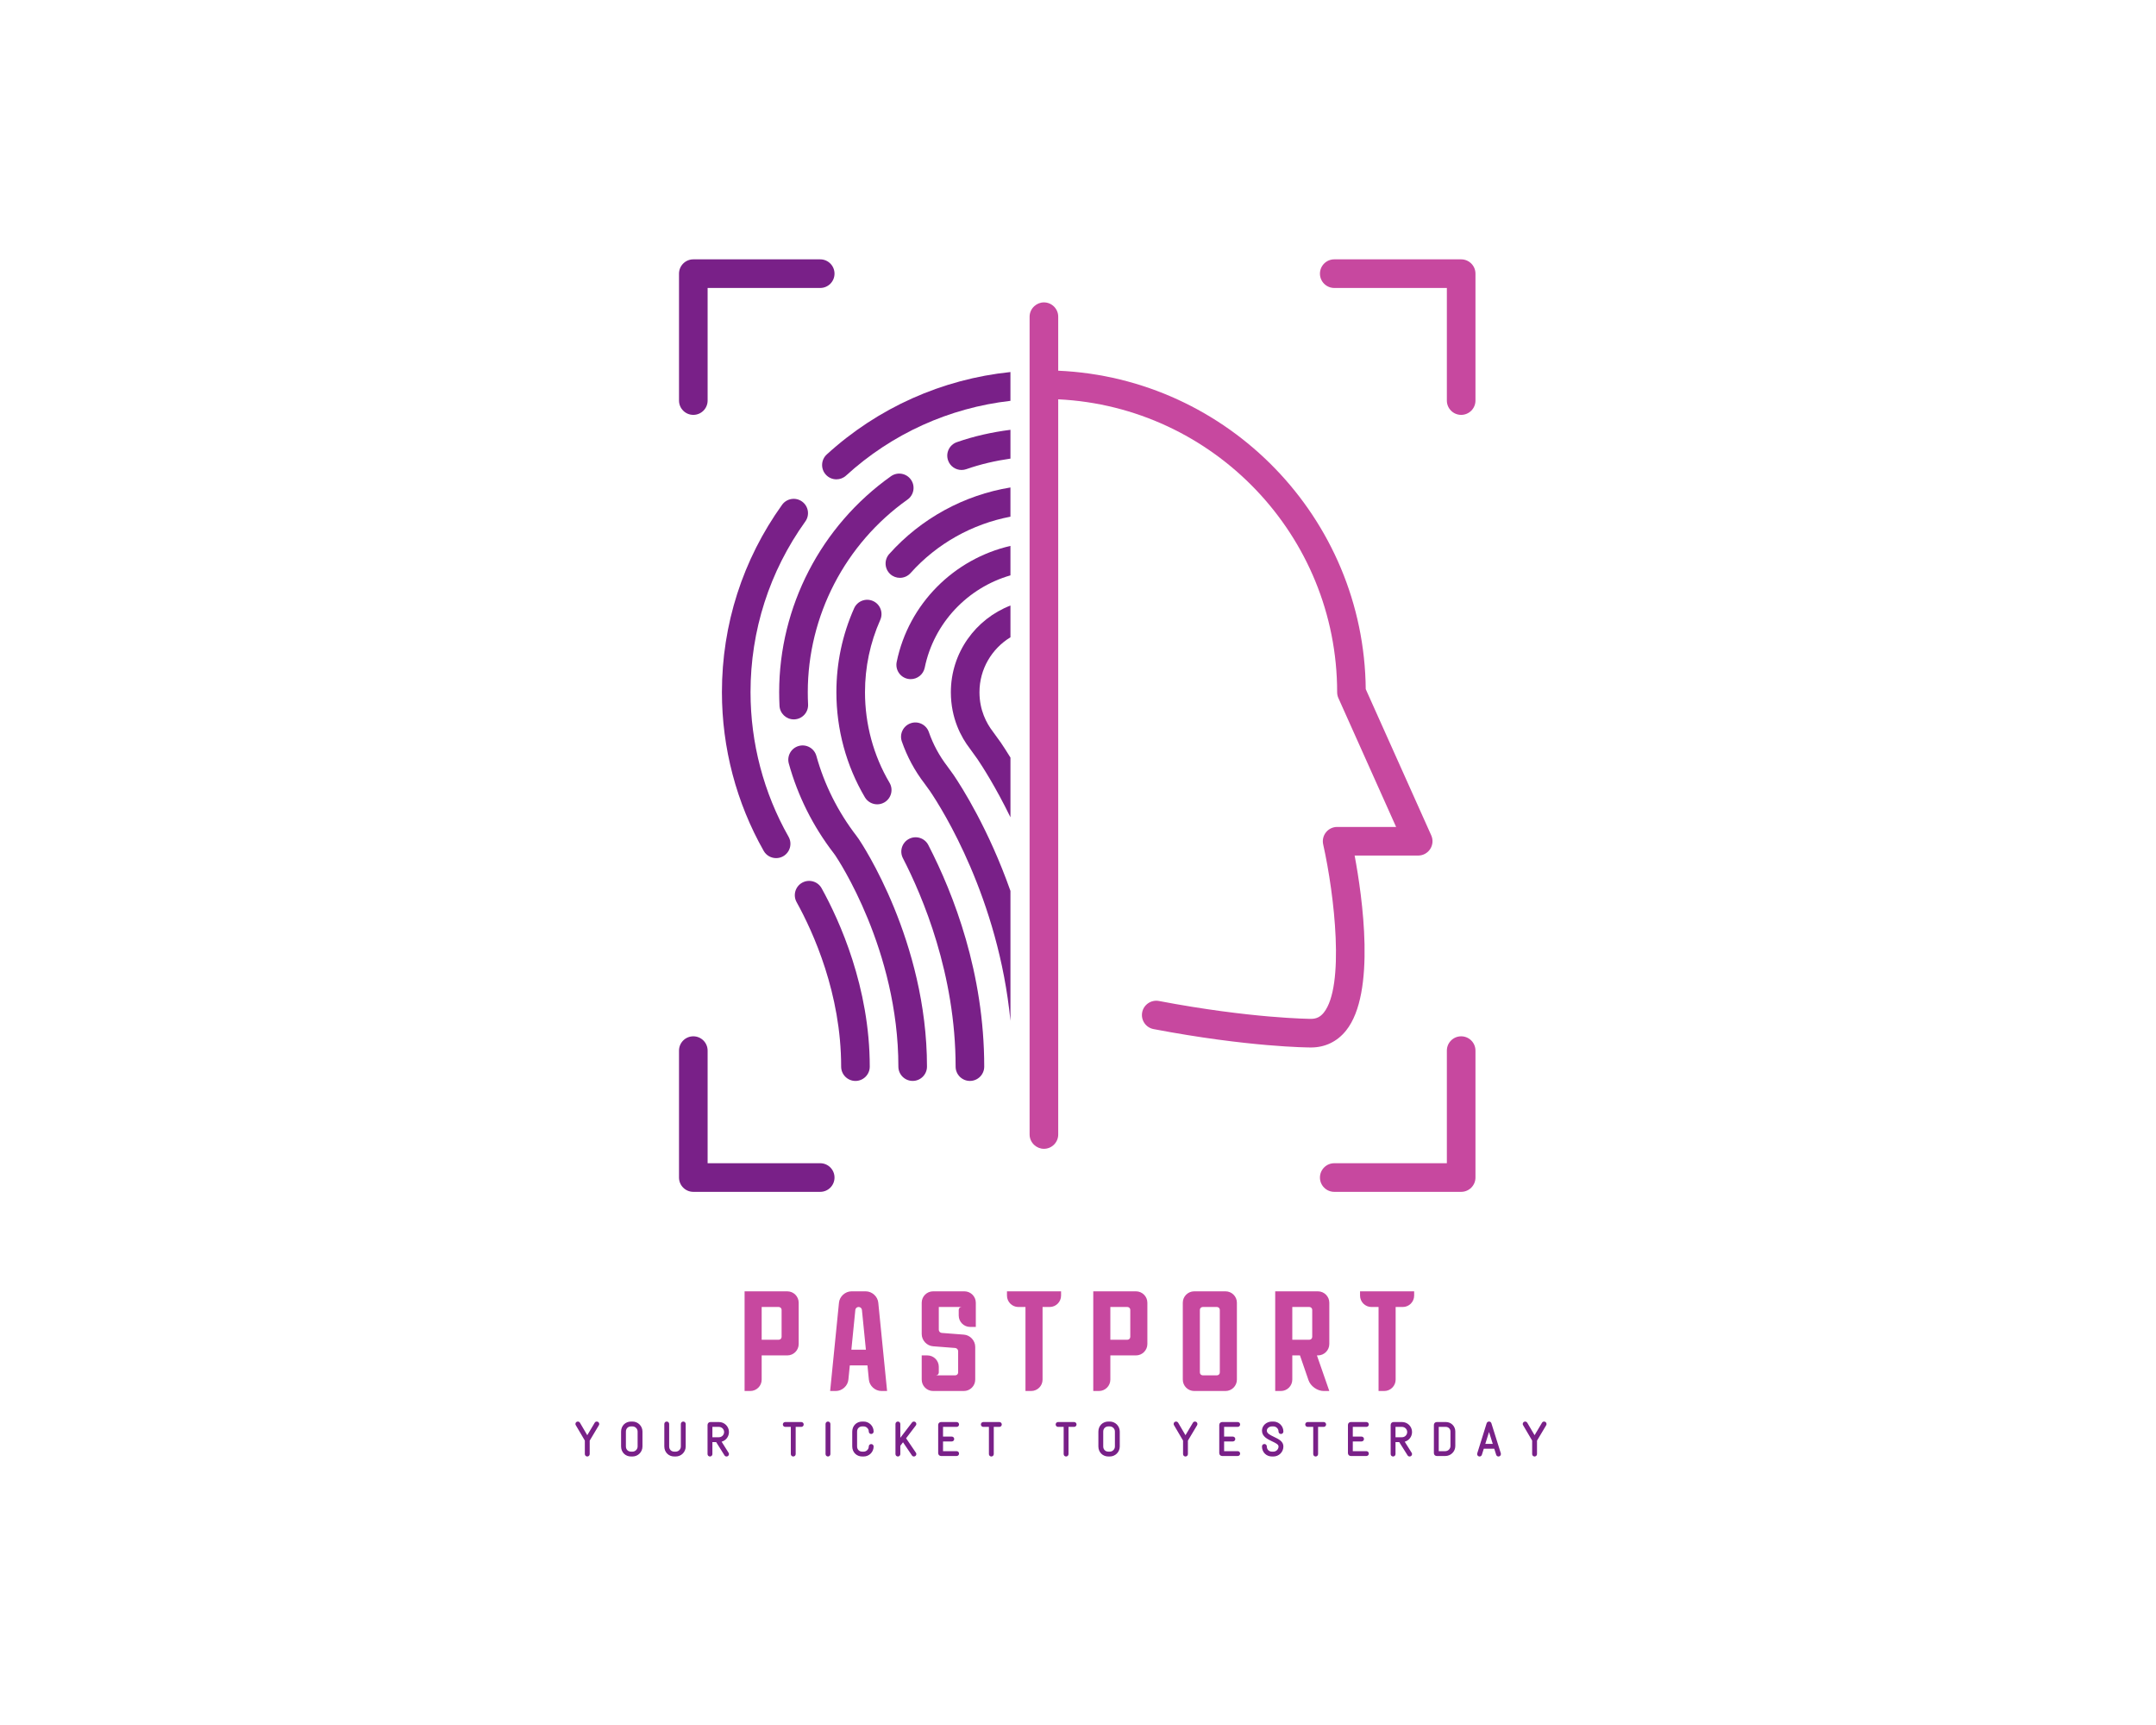 <?xml version="1.0" encoding="UTF-8" standalone="no" ?>
<!DOCTYPE svg PUBLIC "-//W3C//DTD SVG 1.1//EN" "http://www.w3.org/Graphics/SVG/1.1/DTD/svg11.dtd">
<svg xmlns="http://www.w3.org/2000/svg" xmlns:xlink="http://www.w3.org/1999/xlink" version="1.1" width="1280" height="1024" viewBox="0 0 1280 1024" xml:space="preserve">
<desc>Created with Fabric.js 5.3.0</desc>
<defs>
</defs>
<g transform="matrix(1 0 0 1 640 512)" id="background-logo"  >
<rect style="stroke: none; stroke-width: 0; stroke-dasharray: none; stroke-linecap: butt; stroke-dashoffset: 0; stroke-linejoin: miter; stroke-miterlimit: 4; fill: rgb(255,255,255); fill-opacity: 0; fill-rule: nonzero; opacity: 1;"  paint-order="stroke"  x="-640" y="-512" rx="0" ry="0" width="1280" height="1024" />
</g>
<g transform="matrix(2.564 0 0 2.564 639.548 430.732)" id="logo-logo"  >
<g style=""  paint-order="stroke"   >
		<g transform="matrix(1.247 0 0 1.247 -74.206 -89.943)"  >
<path style="stroke: none; stroke-width: 1; stroke-dasharray: none; stroke-linecap: butt; stroke-dashoffset: 0; stroke-linejoin: miter; stroke-miterlimit: 4; fill: rgb(121,32,136); fill-rule: nonzero; opacity: 1;"  paint-order="stroke"  transform=" translate(-103.011, -57.896)" d="M 91.229 72.333 C 89.763 72.333 88.574 71.144 88.574 69.678 L 88.574 46.114 C 88.574 44.647 89.763 43.458 91.229 43.458 L 114.793 43.458 C 116.261 43.458 117.448 44.647 117.448 46.114 C 117.448 47.581 116.261 48.77 114.793 48.77 L 93.886 48.77 L 93.886 69.678 C 93.886 71.144 92.697 72.333 91.229 72.333 z" stroke-linecap="round" />
</g>
		<g transform="matrix(1.247 0 0 1.247 -74.206 89.942)"  >
<path style="stroke: none; stroke-width: 1; stroke-dasharray: none; stroke-linecap: butt; stroke-dashoffset: 0; stroke-linejoin: miter; stroke-miterlimit: 4; fill: rgb(121,32,136); fill-rule: nonzero; opacity: 1;"  paint-order="stroke"  transform=" translate(-103.011, -202.104)" d="M 114.793 216.542 L 91.229 216.542 C 89.763 216.542 88.574 215.353 88.574 213.886 L 88.574 190.322 C 88.574 188.856 89.763 187.666 91.229 187.666 C 92.697 187.666 93.886 188.856 93.886 190.322 L 93.886 211.229 L 114.793 211.229 C 116.261 211.229 117.448 212.42 117.448 213.886 C 117.448 215.353 116.261 216.542 114.793 216.542 z" stroke-linecap="round" />
</g>
		<g transform="matrix(1.247 0 0 1.247 74.204 89.942)"  >
<path style="stroke: none; stroke-width: 1; stroke-dasharray: none; stroke-linecap: butt; stroke-dashoffset: 0; stroke-linejoin: miter; stroke-miterlimit: 4; fill: rgb(199,72,159); fill-rule: nonzero; opacity: 1;"  paint-order="stroke"  transform=" translate(-221.987, -202.104)" d="M 233.771 216.542 L 210.205 216.542 C 208.738 216.542 207.549 215.353 207.549 213.886 C 207.549 212.42 208.738 211.229 210.205 211.229 L 231.114 211.229 L 231.114 190.322 C 231.114 188.856 232.304 187.666 233.771 187.666 C 235.236 187.666 236.426 188.856 236.426 190.322 L 236.426 213.886 C 236.426 215.353 235.236 216.542 233.771 216.542 z" stroke-linecap="round" />
</g>
		<g transform="matrix(1.247 0 0 1.247 74.204 -89.943)"  >
<path style="stroke: none; stroke-width: 1; stroke-dasharray: none; stroke-linecap: butt; stroke-dashoffset: 0; stroke-linejoin: miter; stroke-miterlimit: 4; fill: rgb(199,72,159); fill-rule: nonzero; opacity: 1;"  paint-order="stroke"  transform=" translate(-221.987, -57.896)" d="M 233.771 72.333 C 232.304 72.333 231.114 71.144 231.114 69.678 L 231.114 48.77 L 210.205 48.77 C 208.738 48.77 207.549 47.581 207.549 46.114 C 207.549 44.647 208.738 43.458 210.205 43.458 L 233.771 43.458 C 235.236 43.458 236.426 44.647 236.426 46.114 L 236.426 69.678 C 236.426 71.144 235.236 72.333 233.771 72.333 z" stroke-linecap="round" />
</g>
		<g transform="matrix(1.247 0 0 1.247 35.616 0)"  >
<path style="stroke: none; stroke-width: 1; stroke-dasharray: none; stroke-linecap: butt; stroke-dashoffset: 0; stroke-linejoin: miter; stroke-miterlimit: 4; fill: rgb(199,72,159); fill-rule: nonzero; opacity: 1;"  paint-order="stroke"  transform=" translate(-191.052, -130)" d="M 228.227 150.386 L 216.06 123.229 C 215.759 91.429 190.492 65.497 158.959 64.109 L 158.959 54.082 C 158.959 52.616 157.77 51.426 156.303 51.426 C 155.618 51.426 155.003 51.692 154.532 52.116 C 153.993 52.602 153.646 53.299 153.646 54.082 L 153.646 64.104 L 153.646 66.698 L 153.646 69.422 L 153.646 74.777 L 153.646 80.089 L 153.646 85.394 L 153.646 90.744 L 153.646 96.051 L 153.646 101.403 L 153.646 106.765 L 153.646 112.158 L 153.646 142.23 L 153.646 155.033 L 153.646 173.117 L 153.646 195.913 L 153.646 205.918 C 153.646 206.701 153.993 207.398 154.532 207.884 C 155.003 208.308 155.618 208.574 156.303 208.574 C 157.77 208.574 158.959 207.384 158.959 205.918 L 158.959 109.194 L 158.959 98.57 L 158.959 87.946 L 158.959 77.322 L 158.959 69.422 C 187.753 70.812 210.751 94.669 210.751 123.803 C 210.751 124.176 210.831 124.546 210.983 124.889 L 221.7 148.815 L 210.751 148.815 C 209.945 148.815 209.182 149.182 208.677 149.812 C 208.175 150.44 207.981 151.264 208.157 152.051 C 210.277 161.535 212.184 178.403 208.269 183.293 C 207.625 184.092 206.892 184.448 205.889 184.448 C 205.778 184.448 194.739 184.381 177.655 181.128 C 176.223 180.86 174.826 181.798 174.549 183.241 C 174.276 184.682 175.221 186.072 176.662 186.347 C 194.282 189.7 205.412 189.761 205.882 189.761 C 208.504 189.761 210.766 188.673 212.411 186.613 C 218.007 179.633 215.42 161.724 213.999 154.127 L 225.802 154.127 C 226.701 154.127 227.542 153.671 228.029 152.915 C 228.521 152.159 228.593 151.207 228.227 150.386 z" stroke-linecap="round" />
</g>
		<g transform="matrix(1.247 0 0 1.247 -37.272 -69.438)"  >
<path style="stroke: none; stroke-width: 1; stroke-dasharray: none; stroke-linecap: butt; stroke-dashoffset: 0; stroke-linejoin: miter; stroke-miterlimit: 4; fill: rgb(121,32,136); fill-rule: nonzero; opacity: 1;"  paint-order="stroke"  transform=" translate(-132.62, -74.333)" d="M 115.83 83.43 C 116.355 84.004 117.071 84.294 117.791 84.294 C 118.431 84.294 119.074 84.064 119.582 83.599 C 128.097 75.818 138.762 71.013 150.105 69.721 L 150.105 64.373 C 137.428 65.687 125.5 70.997 115.999 79.677 C 114.917 80.667 114.841 82.347 115.83 83.43 z" stroke-linecap="round" />
</g>
		<g transform="matrix(1.247 0 0 1.247 -72.307 -10.91)"  >
<path style="stroke: none; stroke-width: 1; stroke-dasharray: none; stroke-linecap: butt; stroke-dashoffset: 0; stroke-linejoin: miter; stroke-miterlimit: 4; fill: rgb(121,32,136); fill-rule: nonzero; opacity: 1;"  paint-order="stroke"  transform=" translate(-104.534, -121.253)" d="M 101.854 123.803 C 101.854 112.345 105.371 101.384 112.026 92.105 C 112.884 90.914 112.61 89.253 111.416 88.399 C 110.225 87.542 108.566 87.818 107.711 89.01 C 100.403 99.196 96.542 111.228 96.542 123.803 C 96.542 134.135 99.224 144.321 104.296 153.261 C 104.785 154.124 105.684 154.606 106.607 154.606 C 107.052 154.606 107.503 154.495 107.916 154.261 C 109.192 153.536 109.641 151.916 108.916 150.64 C 104.296 142.498 101.854 133.218 101.854 123.803 z" stroke-linecap="round" />
</g>
		<g transform="matrix(1.247 0 0 1.247 -56.719 59.112)"  >
<path style="stroke: none; stroke-width: 1; stroke-dasharray: none; stroke-linecap: butt; stroke-dashoffset: 0; stroke-linejoin: miter; stroke-miterlimit: 4; fill: rgb(121,32,136); fill-rule: nonzero; opacity: 1;"  paint-order="stroke"  transform=" translate(-117.03, -177.388)" d="M 111.444 159.148 C 110.159 159.857 109.694 161.475 110.404 162.758 C 113.492 168.343 118.676 179.738 118.676 193.302 C 118.676 194.769 119.866 195.958 121.332 195.958 C 122.799 195.958 123.988 194.769 123.988 193.302 C 123.988 178.547 118.39 166.221 115.052 160.188 C 114.343 158.901 112.721 158.443 111.444 159.148 z" stroke-linecap="round" />
</g>
		<g transform="matrix(1.247 0 0 1.247 -50.849 43.428)"  >
<path style="stroke: none; stroke-width: 1; stroke-dasharray: none; stroke-linecap: butt; stroke-dashoffset: 0; stroke-linejoin: miter; stroke-miterlimit: 4; fill: rgb(121,32,136); fill-rule: nonzero; opacity: 1;"  paint-order="stroke"  transform=" translate(-121.736, -164.815)" d="M 121.519 150.465 C 118.071 145.976 115.567 140.98 114.076 135.618 C 113.683 134.204 112.216 133.375 110.806 133.77 C 109.392 134.162 108.564 135.627 108.957 137.039 C 110.631 143.063 113.44 148.67 117.259 153.64 L 117.583 154.084 C 118.061 154.791 129.301 171.644 129.301 193.302 C 129.301 194.769 130.49 195.958 131.956 195.958 C 133.423 195.958 134.612 194.769 134.612 193.302 C 134.612 170.032 122.498 151.869 121.934 151.039 L 121.519 150.465 z" stroke-linecap="round" />
</g>
		<g transform="matrix(1.247 0 0 1.247 -53.46 -29.892)"  >
<path style="stroke: none; stroke-width: 1; stroke-dasharray: none; stroke-linecap: butt; stroke-dashoffset: 0; stroke-linejoin: miter; stroke-miterlimit: 4; fill: rgb(121,32,136); fill-rule: nonzero; opacity: 1;"  paint-order="stroke"  transform=" translate(-119.642, -106.036)" d="M 131.628 84.337 C 130.777 83.141 129.12 82.861 127.924 83.708 C 114.928 92.935 107.166 107.923 107.166 123.803 C 107.166 124.65 107.188 125.492 107.229 126.331 C 107.301 127.75 108.475 128.854 109.881 128.854 C 109.926 128.854 109.971 128.852 110.016 128.851 C 111.48 128.777 112.61 127.529 112.534 126.064 C 112.496 125.315 112.479 124.56 112.479 123.803 C 112.479 109.643 119.402 96.272 130.998 88.042 C 132.195 87.192 132.479 85.534 131.628 84.337 z" stroke-linecap="round" />
</g>
		<g transform="matrix(1.247 0 0 1.247 -22.78 -63.832)"  >
<path style="stroke: none; stroke-width: 1; stroke-dasharray: none; stroke-linecap: butt; stroke-dashoffset: 0; stroke-linejoin: miter; stroke-miterlimit: 4; fill: rgb(121,32,136); fill-rule: nonzero; opacity: 1;"  paint-order="stroke"  transform=" translate(-144.238, -78.828)" d="M 138.521 80.775 C 138.9 81.872 139.928 82.557 141.027 82.557 C 141.318 82.557 141.612 82.51 141.902 82.408 C 144.568 81.478 147.314 80.845 150.105 80.447 L 150.105 75.099 C 146.717 75.527 143.383 76.266 140.152 77.393 C 138.766 77.875 138.036 79.39 138.521 80.775 z" stroke-linecap="round" />
</g>
		<g transform="matrix(1.247 0 0 1.247 -22.363 -3.288)"  >
<path style="stroke: none; stroke-width: 1; stroke-dasharray: none; stroke-linecap: butt; stroke-dashoffset: 0; stroke-linejoin: miter; stroke-miterlimit: 4; fill: rgb(121,32,136); fill-rule: nonzero; opacity: 1;"  paint-order="stroke"  transform=" translate(-144.572, -127.364)" d="M 139.039 123.803 C 139.039 128.653 140.965 132.183 142.539 134.227 L 143.967 136.208 C 144.855 137.517 147.321 141.328 150.105 147.021 L 150.105 135.938 C 149.372 134.745 148.761 133.814 148.321 133.163 L 146.796 131.053 C 145.683 129.601 144.351 127.162 144.351 123.803 C 144.351 119.483 146.661 115.703 150.105 113.602 L 150.105 107.708 C 143.642 110.206 139.039 116.469 139.039 123.803 z" stroke-linecap="round" />
</g>
		<g transform="matrix(1.247 0 0 1.247 -28.132 33.815)"  >
<path style="stroke: none; stroke-width: 1; stroke-dasharray: none; stroke-linecap: butt; stroke-dashoffset: 0; stroke-linejoin: miter; stroke-miterlimit: 4; fill: rgb(121,32,136); fill-rule: nonzero; opacity: 1;"  paint-order="stroke"  transform=" translate(-139.947, -157.109)" d="M 138.371 137.525 C 136.892 135.599 135.743 133.469 134.954 131.196 C 134.474 129.81 132.956 129.071 131.576 129.558 C 130.189 130.038 129.456 131.551 129.937 132.937 C 130.912 135.749 132.33 138.381 134.11 140.696 L 135.173 142.167 C 137.465 145.549 147.879 162.071 150.105 184.81 L 150.105 160.687 C 146.053 149.215 141.083 141.418 139.526 139.123 L 138.371 137.525 z" stroke-linecap="round" />
</g>
		<g transform="matrix(1.247 0 0 1.247 -28.669 -26.181)"  >
<path style="stroke: none; stroke-width: 1; stroke-dasharray: none; stroke-linecap: butt; stroke-dashoffset: 0; stroke-linejoin: miter; stroke-miterlimit: 4; fill: rgb(121,32,136); fill-rule: nonzero; opacity: 1;"  paint-order="stroke"  transform=" translate(-139.517, -109.011)" d="M 128.982 118.189 C 128.688 119.626 129.611 121.031 131.05 121.326 C 131.23 121.363 131.41 121.38 131.586 121.38 C 132.821 121.38 133.928 120.516 134.187 119.258 C 135.898 110.903 142.196 104.393 150.105 102.113 L 150.105 96.643 C 139.658 99.048 131.202 107.361 128.982 118.189 z" stroke-linecap="round" />
</g>
		<g transform="matrix(1.247 0 0 1.247 -31.138 54.061)"  >
<path style="stroke: none; stroke-width: 1; stroke-dasharray: none; stroke-linecap: butt; stroke-dashoffset: 0; stroke-linejoin: miter; stroke-miterlimit: 4; fill: rgb(121,32,136); fill-rule: nonzero; opacity: 1;"  paint-order="stroke"  transform=" translate(-137.537, -173.339)" d="M 131.275 151.017 C 129.975 151.689 129.463 153.292 130.134 154.596 C 133.789 161.677 139.924 176.122 139.924 193.302 C 139.924 194.769 141.114 195.958 142.58 195.958 C 144.047 195.958 145.236 194.769 145.236 193.302 C 145.236 175.917 139.589 161.331 134.854 152.157 C 134.184 150.855 132.582 150.344 131.275 151.017 z" stroke-linecap="round" />
</g>
		<g transform="matrix(1.247 0 0 1.247 -49.386 -5.453)"  >
<path style="stroke: none; stroke-width: 1; stroke-dasharray: none; stroke-linecap: butt; stroke-dashoffset: 0; stroke-linejoin: miter; stroke-miterlimit: 4; fill: rgb(121,32,136); fill-rule: nonzero; opacity: 1;"  paint-order="stroke"  transform=" translate(-122.909, -125.628)" d="M 124.59 106.869 C 123.248 106.272 121.682 106.879 121.083 108.218 C 118.897 113.139 117.791 118.382 117.791 123.803 C 117.791 130.7 119.62 137.446 123.082 143.312 C 123.58 144.149 124.466 144.617 125.372 144.617 C 125.832 144.617 126.299 144.497 126.721 144.248 C 127.982 143.501 128.404 141.874 127.657 140.61 C 124.677 135.562 123.103 129.751 123.103 123.803 C 123.103 119.13 124.058 114.612 125.938 110.375 C 126.533 109.034 125.932 107.465 124.59 106.869 z" stroke-linecap="round" />
</g>
		<g transform="matrix(1.247 0 0 1.247 -29.921 -44.672)"  >
<path style="stroke: none; stroke-width: 1; stroke-dasharray: none; stroke-linecap: butt; stroke-dashoffset: 0; stroke-linejoin: miter; stroke-miterlimit: 4; fill: rgb(121,32,136); fill-rule: nonzero; opacity: 1;"  paint-order="stroke"  transform=" translate(-138.514, -94.188)" d="M 127.599 98.15 C 126.62 99.243 126.714 100.922 127.807 101.901 C 128.314 102.354 128.947 102.577 129.577 102.577 C 130.307 102.577 131.033 102.278 131.559 101.691 C 136.459 96.213 143.009 92.581 150.105 91.223 L 150.105 85.799 C 141.487 87.213 133.513 91.54 127.599 98.15 z" stroke-linecap="round" />
</g>
</g>
</g>
<g transform="matrix(1.921 0 0 1.921 640.813 796.147)" id="text-logo"  >
<g style=""  paint-order="stroke"   >
		<g transform="matrix(1 0 0 1 0 0)" id="text-logo-path-0"  >
<path style="stroke: none; stroke-width: 0; stroke-dasharray: none; stroke-linecap: butt; stroke-dashoffset: 0; stroke-linejoin: miter; stroke-miterlimit: 4; fill: rgb(199,72,159); fill-rule: nonzero; opacity: 1;"  paint-order="stroke"  transform=" translate(-105.005, 15.4)" d="M 14.74 -30.8 L 1.54 -30.8 L 1.54 0 L 3.3 0 C 5.24 0 6.82 -1.58 6.82 -3.52 L 6.82 -11 L 14.74 -11 C 16.68 -11 18.26 -12.58 18.26 -14.52 L 18.26 -27.28 C 18.26 -29.22 16.68 -30.8 14.74 -30.8 Z M 12.1 -15.84 L 6.82 -15.84 L 6.82 -25.96 L 12.1 -25.96 C 12.58 -25.96 12.98 -25.56 12.98 -25.08 L 12.98 -16.72 C 12.98 -16.24 12.58 -15.84 12.1 -15.84 Z M 30.71 -27.28 L 27.98 0 L 29.74 0 C 31.68 0 33.44 -1.58 33.62 -3.52 L 34.06 -7.92 L 39.51 -7.92 L 39.95 -3.52 C 40.13 -1.58 41.89 0 43.82 0 L 45.58 0 L 42.86 -27.28 C 42.68 -29.22 40.92 -30.8 38.98 -30.8 L 34.58 -30.8 C 32.65 -30.8 30.89 -29.22 30.71 -27.28 Z M 34.54 -12.76 L 35.77 -25.08 C 35.82 -25.56 36.26 -25.96 36.74 -25.96 L 36.83 -25.96 C 37.31 -25.96 37.75 -25.56 37.8 -25.08 L 39.03 -12.76 Z M 61.56 -18.92 L 61.56 -25.96 L 68.6 -25.96 C 68.11 -25.96 67.72 -25.56 67.72 -25.08 L 67.72 -23.32 C 67.72 -21.38 69.3 -19.8 71.24 -19.8 L 73 -19.8 L 73 -27.28 C 73 -29.22 71.41 -30.8 69.48 -30.8 L 59.8 -30.8 C 57.86 -30.8 56.28 -29.22 56.28 -27.28 L 56.28 -17.6 C 56.28 -15.66 57.86 -13.95 59.8 -13.82 L 66.66 -13.29 C 67.14 -13.24 67.54 -12.8 67.54 -12.32 L 67.54 -5.72 C 67.54 -5.24 67.14 -4.84 66.66 -4.84 L 60.68 -4.84 C 61.16 -4.84 61.56 -5.24 61.56 -5.72 L 61.56 -7.48 C 61.56 -9.42 59.97 -11 58.04 -11 L 56.28 -11 L 56.28 -3.52 C 56.28 -1.58 57.86 0 59.8 0 L 69.3 0 C 71.24 0 72.82 -1.58 72.82 -3.52 L 72.82 -13.64 C 72.82 -15.58 71.24 -17.29 69.3 -17.42 L 62.44 -17.95 C 61.95 -18 61.56 -18.44 61.56 -18.92 Z M 99.35 -29.48 L 99.35 -30.8 L 82.63 -30.8 L 82.63 -29.48 C 82.63 -27.54 84.22 -25.96 86.15 -25.96 L 88.35 -25.96 L 88.35 0 L 90.11 0 C 92.05 0 93.63 -1.58 93.63 -3.52 L 93.63 -25.96 L 95.83 -25.96 C 97.77 -25.96 99.35 -27.54 99.35 -29.48 Z M 122.5 -30.8 L 109.3 -30.8 L 109.3 0 L 111.06 0 C 112.99 0 114.58 -1.58 114.58 -3.52 L 114.58 -11 L 122.5 -11 C 124.43 -11 126.02 -12.58 126.02 -14.52 L 126.02 -27.28 C 126.02 -29.22 124.43 -30.8 122.5 -30.8 Z M 119.86 -15.84 L 114.58 -15.84 L 114.58 -25.96 L 119.86 -25.96 C 120.34 -25.96 120.74 -25.56 120.74 -25.08 L 120.74 -16.72 C 120.74 -16.24 120.34 -15.84 119.86 -15.84 Z M 136.97 -27.28 L 136.97 -3.52 C 136.97 -1.58 138.56 0 140.49 0 L 150.17 0 C 152.11 0 153.69 -1.58 153.69 -3.52 L 153.69 -27.28 C 153.69 -29.22 152.11 -30.8 150.17 -30.8 L 140.49 -30.8 C 138.56 -30.8 136.97 -29.22 136.97 -27.28 Z M 147.53 -4.84 L 143.13 -4.84 C 142.65 -4.84 142.25 -5.24 142.25 -5.72 L 142.25 -25.08 C 142.25 -25.56 142.65 -25.96 143.13 -25.96 L 147.53 -25.96 C 148.02 -25.96 148.41 -25.56 148.41 -25.08 L 148.41 -5.72 C 148.41 -5.24 148.02 -4.84 147.53 -4.84 Z M 178.73 -30.8 L 165.53 -30.8 L 165.53 0 L 167.29 0 C 169.22 0 170.81 -1.58 170.81 -3.52 L 170.81 -11 L 173.18 -11 L 175.82 -3.34 C 176.44 -1.5 178.55 0 180.49 0 L 182.25 0 L 178.42 -11 L 178.73 -11 C 180.66 -11 182.25 -12.58 182.25 -14.52 L 182.25 -27.28 C 182.25 -29.22 180.66 -30.8 178.73 -30.8 Z M 176.09 -15.84 L 170.81 -15.84 L 170.81 -25.96 L 176.09 -25.96 C 176.57 -25.96 176.97 -25.56 176.97 -25.08 L 176.97 -16.72 C 176.97 -16.24 176.57 -15.84 176.09 -15.84 Z M 208.47 -29.48 L 208.47 -30.8 L 191.75 -30.8 L 191.75 -29.48 C 191.75 -27.54 193.34 -25.96 195.27 -25.96 L 197.47 -25.96 L 197.47 0 L 199.23 0 C 201.17 0 202.75 -1.58 202.75 -3.52 L 202.75 -25.96 L 204.95 -25.96 C 206.89 -25.96 208.47 -27.54 208.47 -29.48 Z" stroke-linecap="round" />
</g>
</g>
</g>
<g transform="matrix(1.921 0 0 1.921 629.891 854.236)" id="tagline-920d372a-ebda-4244-8fec-0e29f9820411-logo"  >
<g style=""  paint-order="stroke"   >
		<g transform="matrix(1 0 0 1 0 0)" id="tagline-920d372a-ebda-4244-8fec-0e29f9820411-logo-path-0"  >
<path style="stroke: none; stroke-width: 0; stroke-dasharray: none; stroke-linecap: butt; stroke-dashoffset: 0; stroke-linejoin: miter; stroke-miterlimit: 4; fill: rgb(121,32,136); fill-rule: nonzero; opacity: 1;"  paint-order="stroke"  transform=" translate(-150.73, 5.25)" d="M 5.08 -0.6 L 5.08 -4.75 L 7.92 -9.51 C 8 -9.64 8.03 -9.76 8.03 -9.9 C 8.03 -10.32 7.69 -10.65 7.27 -10.65 C 7 -10.65 6.76 -10.51 6.63 -10.29 L 4.33 -6.43 L 2.07 -10.28 C 1.95 -10.48 1.69 -10.65 1.43 -10.65 C 1 -10.65 0.67 -10.32 0.67 -9.9 C 0.67 -9.76 0.72 -9.63 0.78 -9.53 L 3.58 -4.77 L 3.58 -0.6 C 3.58 -0.18 3.92 0.15 4.33 0.15 C 4.75 0.15 5.08 -0.18 5.08 -0.6 Z M 21.39 -2.94 L 21.39 -7.56 C 21.39 -9.27 20.01 -10.65 18.29 -10.65 L 17.88 -10.65 C 16.09 -10.65 14.78 -9.33 14.78 -7.54 L 14.78 -2.96 C 14.78 -1.17 16.09 0.15 17.88 0.15 L 18.29 0.15 C 20.01 0.15 21.39 -1.23 21.39 -2.94 Z M 19.89 -7.56 L 19.89 -2.94 C 19.89 -2.07 19.17 -1.35 18.29 -1.35 L 17.88 -1.35 C 16.93 -1.35 16.27 -2.01 16.27 -2.96 L 16.27 -7.54 C 16.27 -8.49 16.93 -9.15 17.88 -9.15 L 18.29 -9.15 C 19.17 -9.15 19.89 -8.43 19.89 -7.56 Z M 28.14 -9.9 L 28.14 -2.96 C 28.14 -1.17 29.46 0.15 31.24 0.15 L 31.65 0.15 C 33.38 0.15 34.75 -1.23 34.75 -2.94 L 34.75 -9.9 C 34.75 -10.32 34.42 -10.65 34 -10.65 C 33.58 -10.65 33.25 -10.32 33.25 -9.9 L 33.25 -2.94 C 33.25 -2.07 32.53 -1.35 31.65 -1.35 L 31.24 -1.35 C 30.3 -1.35 29.64 -2.01 29.64 -2.96 L 29.64 -9.9 C 29.64 -10.32 29.31 -10.65 28.89 -10.65 C 28.47 -10.65 28.14 -10.32 28.14 -9.9 Z M 41.5 -0.6 C 41.5 -0.18 41.83 0.15 42.25 0.15 C 42.67 0.15 43 -0.18 43 -0.6 L 43 -4.3 L 44.16 -4.3 L 46.74 -0.2 C 46.86 0 47.1 0.15 47.37 0.15 C 47.79 0.15 48.12 -0.18 48.12 -0.6 C 48.12 -0.75 48.07 -0.89 48 -1 L 45.85 -4.42 C 47.17 -4.79 48.12 -5.98 48.12 -7.41 C 48.12 -9.12 46.74 -10.5 45.01 -10.5 L 42.4 -10.5 C 41.89 -10.5 41.5 -10.11 41.5 -9.6 Z M 43 -5.8 L 43 -9 L 45.01 -9 C 45.9 -9 46.62 -8.28 46.62 -7.41 C 46.62 -6.52 45.9 -5.8 45.01 -5.8 Z M 65.52 -9 L 67.24 -9 L 67.24 -0.6 C 67.24 -0.18 67.57 0.15 67.99 0.15 C 68.41 0.15 68.74 -0.18 68.74 -0.6 L 68.74 -9 L 70.47 -9 C 70.89 -9 71.22 -9.33 71.22 -9.75 C 71.22 -10.17 70.89 -10.5 70.47 -10.5 L 65.52 -10.5 C 65.1 -10.5 64.77 -10.17 64.77 -9.75 C 64.77 -9.33 65.1 -9 65.52 -9 Z M 79.47 -0.6 L 79.47 -9.9 C 79.47 -10.32 79.14 -10.65 78.72 -10.65 C 78.3 -10.65 77.97 -10.32 77.97 -9.9 L 77.97 -0.6 C 77.97 -0.18 78.3 0.15 78.72 0.15 C 79.14 0.15 79.47 -0.18 79.47 -0.6 Z M 92.83 -7.56 C 92.83 -9.27 91.45 -10.65 89.73 -10.65 L 89.32 -10.65 C 87.54 -10.65 86.22 -9.33 86.22 -7.54 L 86.22 -2.96 C 86.22 -1.17 87.54 0.15 89.32 0.15 L 89.73 0.15 C 91.45 0.15 92.83 -1.23 92.83 -2.94 C 92.83 -3.36 92.5 -3.69 92.08 -3.69 C 91.66 -3.69 91.33 -3.36 91.33 -2.94 C 91.33 -2.07 90.61 -1.35 89.73 -1.35 L 89.32 -1.35 C 88.38 -1.35 87.72 -2.01 87.72 -2.96 L 87.72 -7.54 C 87.72 -8.49 88.38 -9.15 89.32 -9.15 L 89.73 -9.15 C 90.61 -9.15 91.33 -8.43 91.33 -7.56 C 91.33 -7.14 91.66 -6.81 92.08 -6.81 C 92.5 -6.81 92.83 -7.14 92.83 -7.56 Z M 101.08 -0.6 L 101.08 -3.15 L 101.91 -4.25 L 104.67 -0.18 C 104.8 0.03 105.03 0.15 105.28 0.15 C 105.7 0.15 106.03 -0.18 106.03 -0.6 C 106.03 -0.75 105.99 -0.89 105.9 -1.02 L 102.88 -5.46 L 102.87 -5.49 L 105.88 -9.45 C 105.97 -9.57 106.03 -9.73 106.03 -9.9 C 106.03 -10.32 105.7 -10.65 105.28 -10.65 C 105.05 -10.65 104.83 -10.54 104.69 -10.35 L 101.08 -5.63 L 101.08 -9.9 C 101.08 -10.32 100.75 -10.65 100.33 -10.65 C 99.91 -10.65 99.58 -10.32 99.58 -9.9 L 99.58 -0.6 C 99.58 -0.18 99.91 0.15 100.33 0.15 C 100.75 0.15 101.08 -0.18 101.08 -0.6 Z M 118.48 -1.5 L 114.28 -1.5 L 114.28 -4.5 L 116.98 -4.5 C 117.41 -4.5 117.73 -4.83 117.73 -5.25 C 117.73 -5.67 117.41 -6 116.98 -6 L 114.28 -6 L 114.28 -9 L 118.48 -9 C 118.91 -9 119.23 -9.33 119.23 -9.75 C 119.23 -10.17 118.91 -10.5 118.48 -10.5 L 113.69 -10.5 C 113.17 -10.5 112.78 -10.11 112.78 -9.6 L 112.78 -0.9 C 112.78 -0.39 113.17 0 113.69 0 L 118.48 0 C 118.91 0 119.23 -0.33 119.23 -0.75 C 119.23 -1.17 118.91 -1.5 118.48 -1.5 Z M 126.73 -9 L 128.46 -9 L 128.46 -0.6 C 128.46 -0.18 128.79 0.15 129.21 0.15 C 129.63 0.15 129.96 -0.18 129.96 -0.6 L 129.96 -9 L 131.69 -9 C 132.1 -9 132.44 -9.33 132.44 -9.75 C 132.44 -10.17 132.1 -10.5 131.69 -10.5 L 126.73 -10.5 C 126.31 -10.5 125.98 -10.17 125.98 -9.75 C 125.98 -9.33 126.31 -9 126.73 -9 Z M 149.84 -9 L 151.56 -9 L 151.56 -0.6 C 151.56 -0.18 151.89 0.15 152.31 0.15 C 152.73 0.15 153.06 -0.18 153.06 -0.6 L 153.06 -9 L 154.79 -9 C 155.21 -9 155.54 -9.33 155.54 -9.75 C 155.54 -10.17 155.21 -10.5 154.79 -10.5 L 149.84 -10.5 C 149.42 -10.5 149.09 -10.17 149.09 -9.75 C 149.09 -9.33 149.42 -9 149.84 -9 Z M 168.9 -2.94 L 168.9 -7.56 C 168.9 -9.27 167.52 -10.65 165.8 -10.65 L 165.39 -10.65 C 163.61 -10.65 162.29 -9.33 162.29 -7.54 L 162.29 -2.96 C 162.29 -1.17 163.61 0.15 165.39 0.15 L 165.8 0.15 C 167.52 0.15 168.9 -1.23 168.9 -2.94 Z M 167.4 -7.56 L 167.4 -2.94 C 167.4 -2.07 166.68 -1.35 165.8 -1.35 L 165.39 -1.35 C 164.45 -1.35 163.79 -2.01 163.79 -2.96 L 163.79 -7.54 C 163.79 -8.49 164.45 -9.15 165.39 -9.15 L 165.8 -9.15 C 166.68 -9.15 167.4 -8.43 167.4 -7.56 Z M 189.96 -0.6 L 189.96 -4.75 L 192.8 -9.51 C 192.87 -9.64 192.9 -9.76 192.9 -9.9 C 192.9 -10.32 192.57 -10.65 192.15 -10.65 C 191.88 -10.65 191.64 -10.51 191.51 -10.29 L 189.21 -6.43 L 186.95 -10.28 C 186.83 -10.48 186.57 -10.65 186.3 -10.65 C 185.88 -10.65 185.55 -10.32 185.55 -9.9 C 185.55 -9.76 185.6 -9.63 185.66 -9.53 L 188.46 -4.77 L 188.46 -0.6 C 188.46 -0.18 188.79 0.15 189.21 0.15 C 189.63 0.15 189.96 -0.18 189.96 -0.6 Z M 205.35 -1.5 L 201.15 -1.5 L 201.15 -4.5 L 203.85 -4.5 C 204.27 -4.5 204.6 -4.83 204.6 -5.25 C 204.6 -5.67 204.27 -6 203.85 -6 L 201.15 -6 L 201.15 -9 L 205.35 -9 C 205.77 -9 206.1 -9.33 206.1 -9.75 C 206.1 -10.17 205.77 -10.5 205.35 -10.5 L 200.55 -10.5 C 200.04 -10.5 199.65 -10.11 199.65 -9.6 L 199.65 -0.9 C 199.65 -0.39 200.04 0 200.55 0 L 205.35 0 C 205.77 0 206.1 -0.33 206.1 -0.75 C 206.1 -1.17 205.77 -1.5 205.35 -1.5 Z M 212.85 -2.96 C 212.85 -1.17 214.17 0.15 215.96 0.15 L 216.36 0.15 C 218.09 0.15 219.47 -1.23 219.47 -2.94 C 219.47 -4.48 218.12 -5.19 216.47 -5.96 C 215.24 -6.55 214.35 -7.04 214.35 -7.84 C 214.35 -8.49 215.01 -9.15 215.96 -9.15 L 216.36 -9.15 C 217.25 -9.15 217.97 -8.43 217.97 -7.56 C 217.97 -7.14 218.3 -6.81 218.72 -6.81 C 219.14 -6.81 219.47 -7.14 219.47 -7.56 C 219.47 -9.27 218.09 -10.65 216.36 -10.65 L 215.96 -10.65 C 214.17 -10.65 212.85 -9.33 212.85 -7.84 C 212.85 -6.04 214.53 -5.23 215.84 -4.6 C 217.11 -4 217.97 -3.58 217.97 -2.94 C 217.97 -2.07 217.25 -1.35 216.36 -1.35 L 215.96 -1.35 C 215.01 -1.35 214.35 -2.01 214.35 -2.96 C 214.35 -3.38 214.02 -3.71 213.6 -3.71 C 213.18 -3.71 212.85 -3.38 212.85 -2.96 Z M 226.97 -9 L 228.69 -9 L 228.69 -0.6 C 228.69 -0.18 229.02 0.15 229.44 0.15 C 229.86 0.15 230.19 -0.18 230.19 -0.6 L 230.19 -9 L 231.92 -9 C 232.34 -9 232.67 -9.33 232.67 -9.75 C 232.67 -10.17 232.34 -10.5 231.92 -10.5 L 226.97 -10.5 C 226.55 -10.5 226.22 -10.17 226.22 -9.75 C 226.22 -9.33 226.55 -9 226.97 -9 Z M 245.12 -1.5 L 240.92 -1.5 L 240.92 -4.5 L 243.62 -4.5 C 244.04 -4.5 244.37 -4.83 244.37 -5.25 C 244.37 -5.67 244.04 -6 243.62 -6 L 240.92 -6 L 240.92 -9 L 245.12 -9 C 245.54 -9 245.87 -9.33 245.87 -9.75 C 245.87 -10.17 245.54 -10.5 245.12 -10.5 L 240.32 -10.5 C 239.81 -10.5 239.42 -10.11 239.42 -9.6 L 239.42 -0.9 C 239.42 -0.39 239.81 0 240.32 0 L 245.12 0 C 245.54 0 245.87 -0.33 245.87 -0.75 C 245.87 -1.17 245.54 -1.5 245.12 -1.5 Z M 252.62 -0.6 C 252.62 -0.18 252.95 0.15 253.37 0.15 C 253.79 0.15 254.12 -0.18 254.12 -0.6 L 254.12 -4.3 L 255.27 -4.3 L 257.85 -0.2 C 257.97 0 258.21 0.15 258.48 0.15 C 258.9 0.15 259.23 -0.18 259.23 -0.6 C 259.23 -0.75 259.19 -0.89 259.11 -1 L 256.97 -4.42 C 258.29 -4.79 259.23 -5.98 259.23 -7.41 C 259.23 -9.12 257.85 -10.5 256.13 -10.5 L 253.52 -10.5 C 253.01 -10.5 252.62 -10.11 252.62 -9.6 Z M 254.12 -5.8 L 254.12 -9 L 256.13 -9 C 257.01 -9 257.73 -8.28 257.73 -7.41 C 257.73 -6.52 257.01 -5.8 256.13 -5.8 Z M 272.6 -3.09 L 272.6 -7.59 C 272.6 -9.21 271.31 -10.5 269.69 -10.5 L 266.88 -10.5 C 266.37 -10.5 265.98 -10.11 265.98 -9.6 L 265.98 -0.9 C 265.98 -0.39 266.37 0 266.88 0 L 269.49 0 C 271.22 0 272.6 -1.38 272.6 -3.09 Z M 271.1 -7.59 L 271.1 -3.09 C 271.1 -2.22 270.38 -1.5 269.49 -1.5 L 267.48 -1.5 L 267.48 -9 L 269.69 -9 C 270.47 -9 271.1 -8.37 271.1 -7.59 Z M 280.81 -0.38 L 281.4 -2.25 L 284.64 -2.25 L 285.23 -0.38 C 285.33 -0.06 285.62 0.15 285.94 0.15 C 286.37 0.15 286.69 -0.18 286.69 -0.6 C 286.69 -0.67 286.68 -0.77 286.67 -0.82 L 283.75 -10.13 C 283.65 -10.44 283.37 -10.65 283.04 -10.65 L 283.02 -10.65 L 283 -10.65 C 282.68 -10.65 282.38 -10.41 282.29 -10.13 L 279.38 -0.82 C 279.36 -0.77 279.35 -0.67 279.35 -0.6 C 279.35 -0.18 279.68 0.15 280.1 0.15 C 280.43 0.15 280.73 -0.09 280.81 -0.38 Z M 281.87 -3.75 L 283.02 -7.42 L 284.18 -3.75 Z M 297.85 -0.6 L 297.85 -4.75 L 300.69 -9.51 C 300.76 -9.64 300.79 -9.76 300.79 -9.9 C 300.79 -10.32 300.46 -10.65 300.04 -10.65 C 299.77 -10.65 299.53 -10.51 299.4 -10.29 L 297.1 -6.43 L 294.84 -10.28 C 294.72 -10.48 294.46 -10.65 294.19 -10.65 C 293.77 -10.65 293.44 -10.32 293.44 -9.9 C 293.44 -9.76 293.49 -9.63 293.55 -9.53 L 296.35 -4.77 L 296.35 -0.6 C 296.35 -0.18 296.69 0.15 297.1 0.15 C 297.52 0.15 297.85 -0.18 297.85 -0.6 Z" stroke-linecap="round" />
</g>
</g>
</g>
</svg>